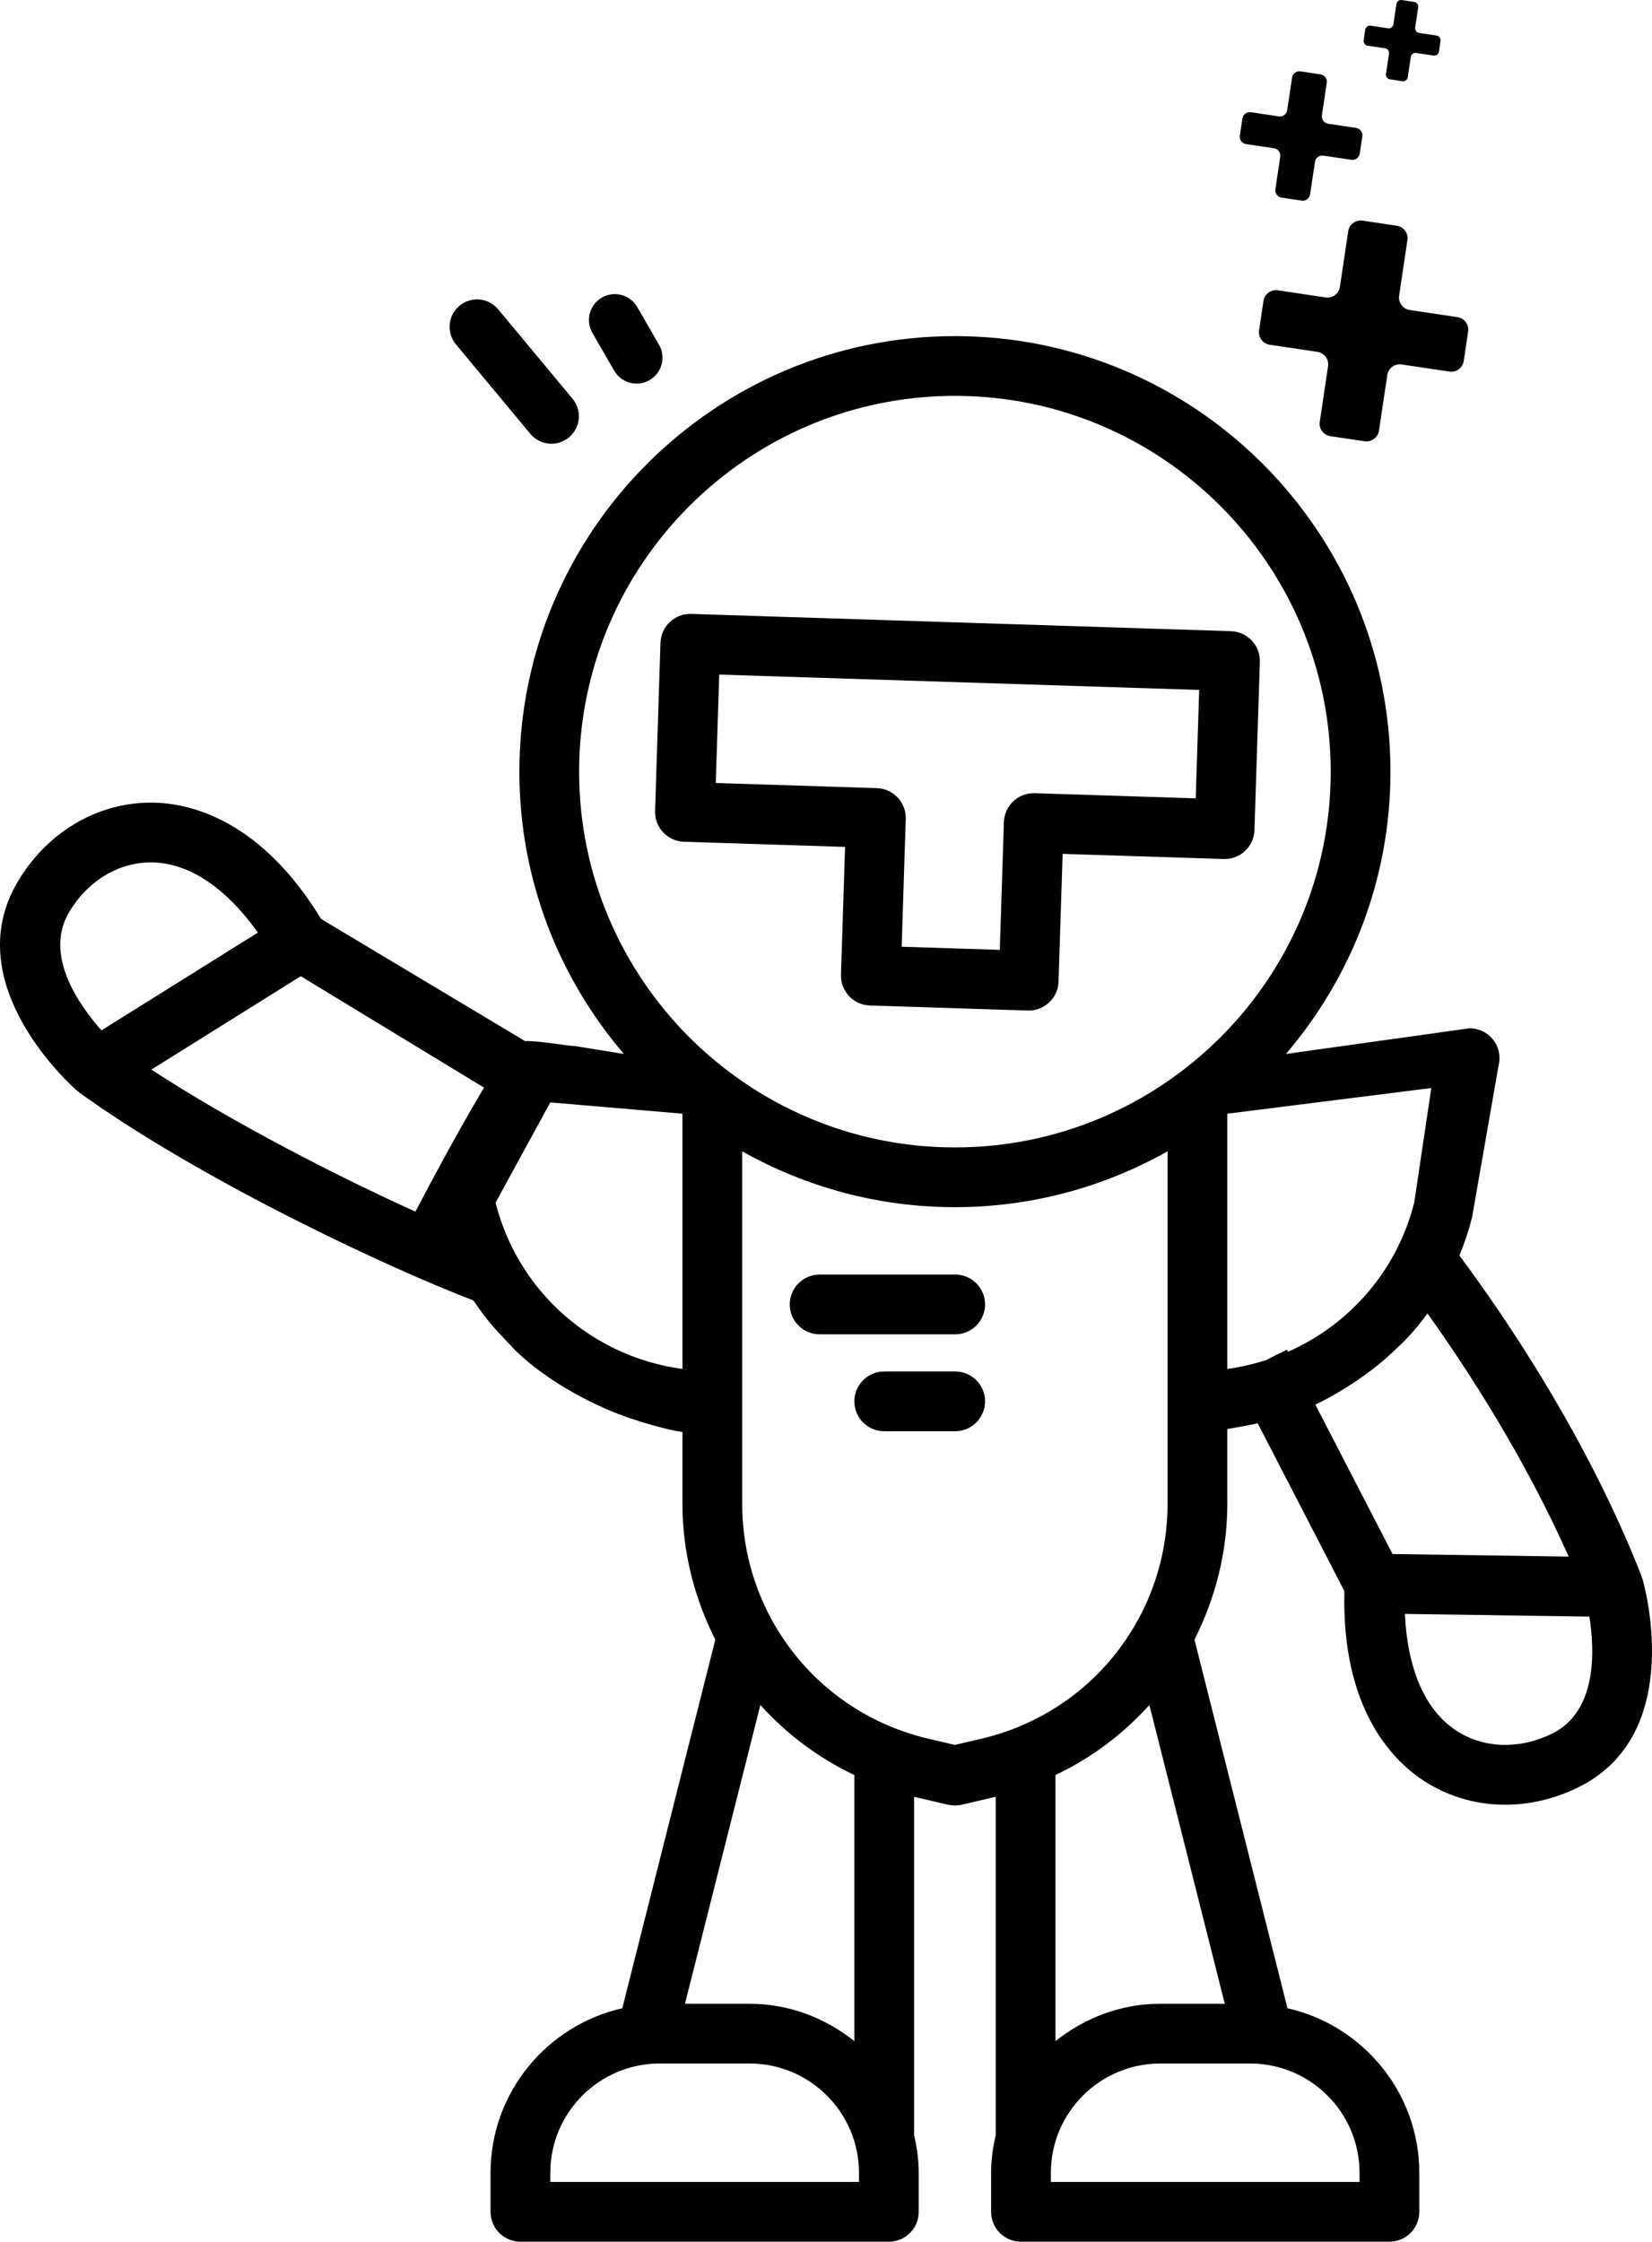 <?xml version="1.0" encoding="UTF-8"?><svg id="Ebene_2" xmlns="http://www.w3.org/2000/svg" viewBox="0 0 261.104 354.323"><defs><style>.cls-1{fill:#000;}</style></defs><g id="Ebene_1-2"><g><path class="cls-1" d="M97.074,58.586c1.13,1.957,3.633,2.628,5.59,1.498,1.957-1.13,2.628-3.633,1.498-5.59l-3.44-5.959c-1.13-1.957-3.633-2.628-5.59-1.498-1.957,1.13-2.628,3.633-1.498,5.59l3.44,5.959Z"/><path class="cls-1" d="M194.556,99.764l-42.649-1.364-42.649-1.364c-2.609-.083-4.787,1.96-4.87,4.568l-.85,26.574c-.083,2.609,1.96,4.787,4.568,4.87l25.458,.814-.646,20.196c-.083,2.609,1.96,4.787,4.568,4.87l12.471,.399,12.48,.399c2.608,.083,4.787-1.96,4.87-4.568l.646-20.196,25.449,.814c2.609,.083,4.787-1.96,4.87-4.568l.85-26.574c.083-2.609-1.96-4.787-4.568-4.87Zm-5.569,26.423l-25.449-.814c-2.609-.083-4.787,1.96-4.87,4.568l-.646,20.195-7.761-.248-7.752-.248,.646-20.195c.083-2.609-1.96-4.787-4.568-4.87l-25.459-.814,.548-17.135,37.93,1.213,37.93,1.213-.548,17.135Z"/><path class="cls-1" d="M150.969,201.457h-21.423c-2.61,0-4.722,2.112-4.722,4.722s2.112,4.722,4.722,4.722h21.423c2.61,0,4.722-2.112,4.722-4.722s-2.112-4.722-4.722-4.722Z"/><path class="cls-1" d="M150.969,216.775h-11.214c-2.61,0-4.722,2.112-4.722,4.722s2.112,4.722,4.722,4.722h11.214c2.61,0,4.722-2.112,4.722-4.722s-2.112-4.722-4.722-4.722Z"/><path class="cls-1" d="M259.597,249.549c-.022-.079-.082-.134-.108-.211-.023-.066,0-.135-.026-.2-8.503-21.688-21.236-40.521-28.795-50.69,.798-1.945,1.474-3.961,2-6.048l4.187-23.996c.36-1.411,.046-2.905-.848-4.058-.895-1.144-2.269-1.817-3.726-1.817l-29.033,4.058c10.274-12.028,16.519-27.595,16.519-44.617,0-37.958-30.885-68.843-68.843-68.843s-68.834,30.885-68.834,68.843c0,17.022,6.243,32.589,16.515,44.617l-7.688-1.241c-1.077,0-5.389-.818-7.946-.798l-32.224-19.301c-9.622-15.804-20.849-18.357-26.787-18.382-4.912-.019-9.597,1.5-13.586,4.277-3.005,2.092-5.614,4.897-7.616,8.301-9.542,16.204,8.677,32.321,9.458,32.991,.061,.054,.141,.067,.204,.117,.055,.043,.074,.114,.131,.155,19.949,14.352,50.047,28.202,62.252,32.83,.143,.199,.276,.388,.432,.602,1.993,2.915,2.921,3.819,6.31,7.402,5.102,4.934,12.628,8.831,18.2,10.682,5.572,1.85,8.12,2.113,8.12,2.113v11.365c0,7.703,1.917,14.971,5.192,21.461l-14.702,58.262c-11.897,2.701-20.822,13.315-20.822,26.009v6.17c0,2.61,2.112,4.722,4.722,4.722h58.229c2.61,0,4.722-2.112,4.722-4.722v-6.17c0-2.059-.285-4.043-.729-5.969v-53.473c.045,.01,.084,.032,.129,.042l5.284,1.236c.277,.062,.545,.076,.812,.09,.06,.002,.115,.03,.175,.03,.015,0,.031-.005,.046-.005s.031,.005,.046,.005c.062,0,.118-.028,.179-.031,.265-.014,.53-.028,.798-.089l5.294-1.236c.048-.011,.09-.033,.138-.045v53.476c-.443,1.926-.729,3.91-.729,5.969v6.17c0,2.61,2.112,4.722,4.722,4.722h58.229c2.61,0,4.722-2.112,4.722-4.722v-6.17c0-12.698-8.931-23.314-20.832-26.012l-14.701-58.257c3.274-6.491,5.192-13.759,5.192-21.462v-11.836s1.81-.267,4.806-.898l13.703,26.528c-.487,18.497,7.561,26.73,12.536,29.972,4.117,2.68,8.876,3.944,13.734,3.775,3.659-.128,7.373-1.069,10.9-2.844,16.795-8.439,10.229-31.861,9.937-32.847ZM10.897,144.228c2.932-4.973,7.802-7.937,13.019-7.916,5.984,.028,11.823,4.054,16.845,11.091l-24.722,15.454c-3.474-3.909-9.145-11.83-5.142-18.629Zm36.64,10.07l28.966,17.61c-4.278,7.127-9.364,16.769-10.846,19.603-11.929-5.393-28.816-13.999-41.732-22.451l23.613-14.762Zm60.328,62.079c-14.15-1.903-25.958-12.132-29.539-26.282l8.65-15.849,20.888,1.785v40.346Zm12.316,53.113c4.13,4.578,9.127,8.356,14.852,11.069v42.064c-4.567-3.64-10.272-5.908-16.554-5.908h-10.216l11.917-47.225Zm15.581,75.389h-48.785v-1.448c0-9.526,7.756-17.273,17.282-17.273h14.221c9.526,0,17.282,7.746,17.282,17.273v1.448Zm19.33-70.051l-4.164,.973-4.164-.973c-10.743-2.513-19.458-9.336-24.551-18.387-.078-.149-.152-.29-.245-.43-2.98-5.462-4.659-11.708-4.659-18.311v-55.719c9.952,5.597,21.406,8.825,33.615,8.825s23.662-3.227,33.615-8.823v55.717c0,6.603-1.679,12.848-4.658,18.309-.094,.142-.169,.284-.247,.435-5.092,9.05-13.804,15.872-24.541,18.384Zm59.787,68.604v1.448h-48.785v-1.448c0-9.526,7.756-17.273,17.282-17.273h14.221c9.526,0,17.282,7.746,17.282,17.273Zm-21.296-26.717h-10.207c-6.282,0-11.986,2.268-16.554,5.908v-42.066c5.722-2.711,10.716-6.488,14.844-11.064l11.916,47.222Zm-42.659-135.353c-32.748,0-59.391-26.643-59.391-59.391s26.643-59.4,59.391-59.4,59.4,26.647,59.4,59.4-26.643,59.391-59.4,59.391Zm43.058-5.33l32.241-4.058-2.702,18.121c-2.731,10.79-10.252,19.287-19.941,23.563l-.162-.313c-1.086,.496-2.173,1.033-3.264,1.61-1.995,.644-4.052,1.137-6.172,1.422v-40.346Zm26.113,69.599l-12.196-23.611c4.261-2.069,9.002-5.19,12.406-8.482,1.437-1.326,3.251-3.055,5.31-5.94,6.446,9.032,15.379,22.825,22.317,38.437l-27.836-.404Zm25.322,28.331c-5.17,2.589-10.869,2.437-15.231-.41-5.012-3.269-7.736-9.818-8.139-18.454l29.156,.425c.823,5.164,1.317,14.872-5.787,18.439Z"/><path class="cls-1" d="M83.815,68.572c1.532,1.843,4.268,2.095,6.111,.563,1.843-1.532,2.095-4.268,.563-6.111l-11.75-14.135c-1.532-1.843-4.268-2.095-6.111-.563-1.843,1.532-2.095,4.268-.563,6.111l11.75,14.135Z"/><path class="cls-1" d="M213.089,36.554l-1.311,8.776c-.163,1.092-1.181,1.846-2.273,1.683l-7.537-1.125c-1.092-.163-2.11,.59-2.273,1.683l-.694,4.647c-.163,1.092,.59,2.11,1.683,2.274l7.537,1.126c1.092,.163,1.846,1.181,1.683,2.273l-1.311,8.777c-.163,1.092,.59,2.11,1.683,2.273l5.404,.807c1.092,.163,2.11-.59,2.273-1.683l1.311-8.777c.163-1.092,1.181-1.846,2.273-1.683l7.539,1.126c1.092,.163,2.11-.59,2.273-1.683l.694-4.647c.163-1.093-.59-2.11-1.683-2.274l-7.539-1.125c-1.093-.163-1.846-1.181-1.683-2.273l1.311-8.777c.163-1.092-.59-2.11-1.683-2.273l-5.404-.807c-1.093-.163-2.11,.59-2.273,1.683Z"/><path class="cls-1" d="M196.948,22.774l4.415,.66c.64,.096,1.081,.692,.986,1.332l-.768,5.142c-.095,.64,.346,1.236,.986,1.332l3.166,.473c.64,.096,1.236-.346,1.332-.986l.768-5.142c.096-.64,.692-1.081,1.332-.986l4.417,.66c.64,.096,1.236-.346,1.332-.986l.407-2.723c.096-.64-.346-1.236-.986-1.332l-4.417-.659c-.64-.096-1.081-.692-.986-1.332l.768-5.142c.095-.64-.346-1.236-.986-1.332l-3.166-.473c-.64-.096-1.236,.346-1.332,.986l-.768,5.142c-.096,.64-.692,1.081-1.332,.986l-4.416-.659c-.64-.096-1.236,.346-1.332,.986l-.407,2.722c-.096,.64,.346,1.236,.986,1.332Z"/><path class="cls-1" d="M216.148,7.224l2.772,.414c.402,.06,.679,.434,.619,.836l-.482,3.228c-.06,.402,.217,.776,.619,.836l1.988,.297c.402,.06,.776-.217,.836-.619l.482-3.228c.06-.402,.434-.679,.836-.619l2.773,.414c.402,.06,.776-.217,.836-.619l.255-1.709c.06-.402-.217-.776-.619-.836l-2.773-.414c-.402-.06-.679-.434-.619-.836l.482-3.228c.06-.402-.217-.776-.619-.836l-1.988-.297c-.402-.06-.776,.217-.836,.619l-.482,3.228c-.06,.402-.434,.679-.836,.619l-2.772-.414c-.402-.06-.776,.217-.836,.619l-.255,1.709c-.06,.402,.217,.776,.619,.836Z"/></g></g></svg>